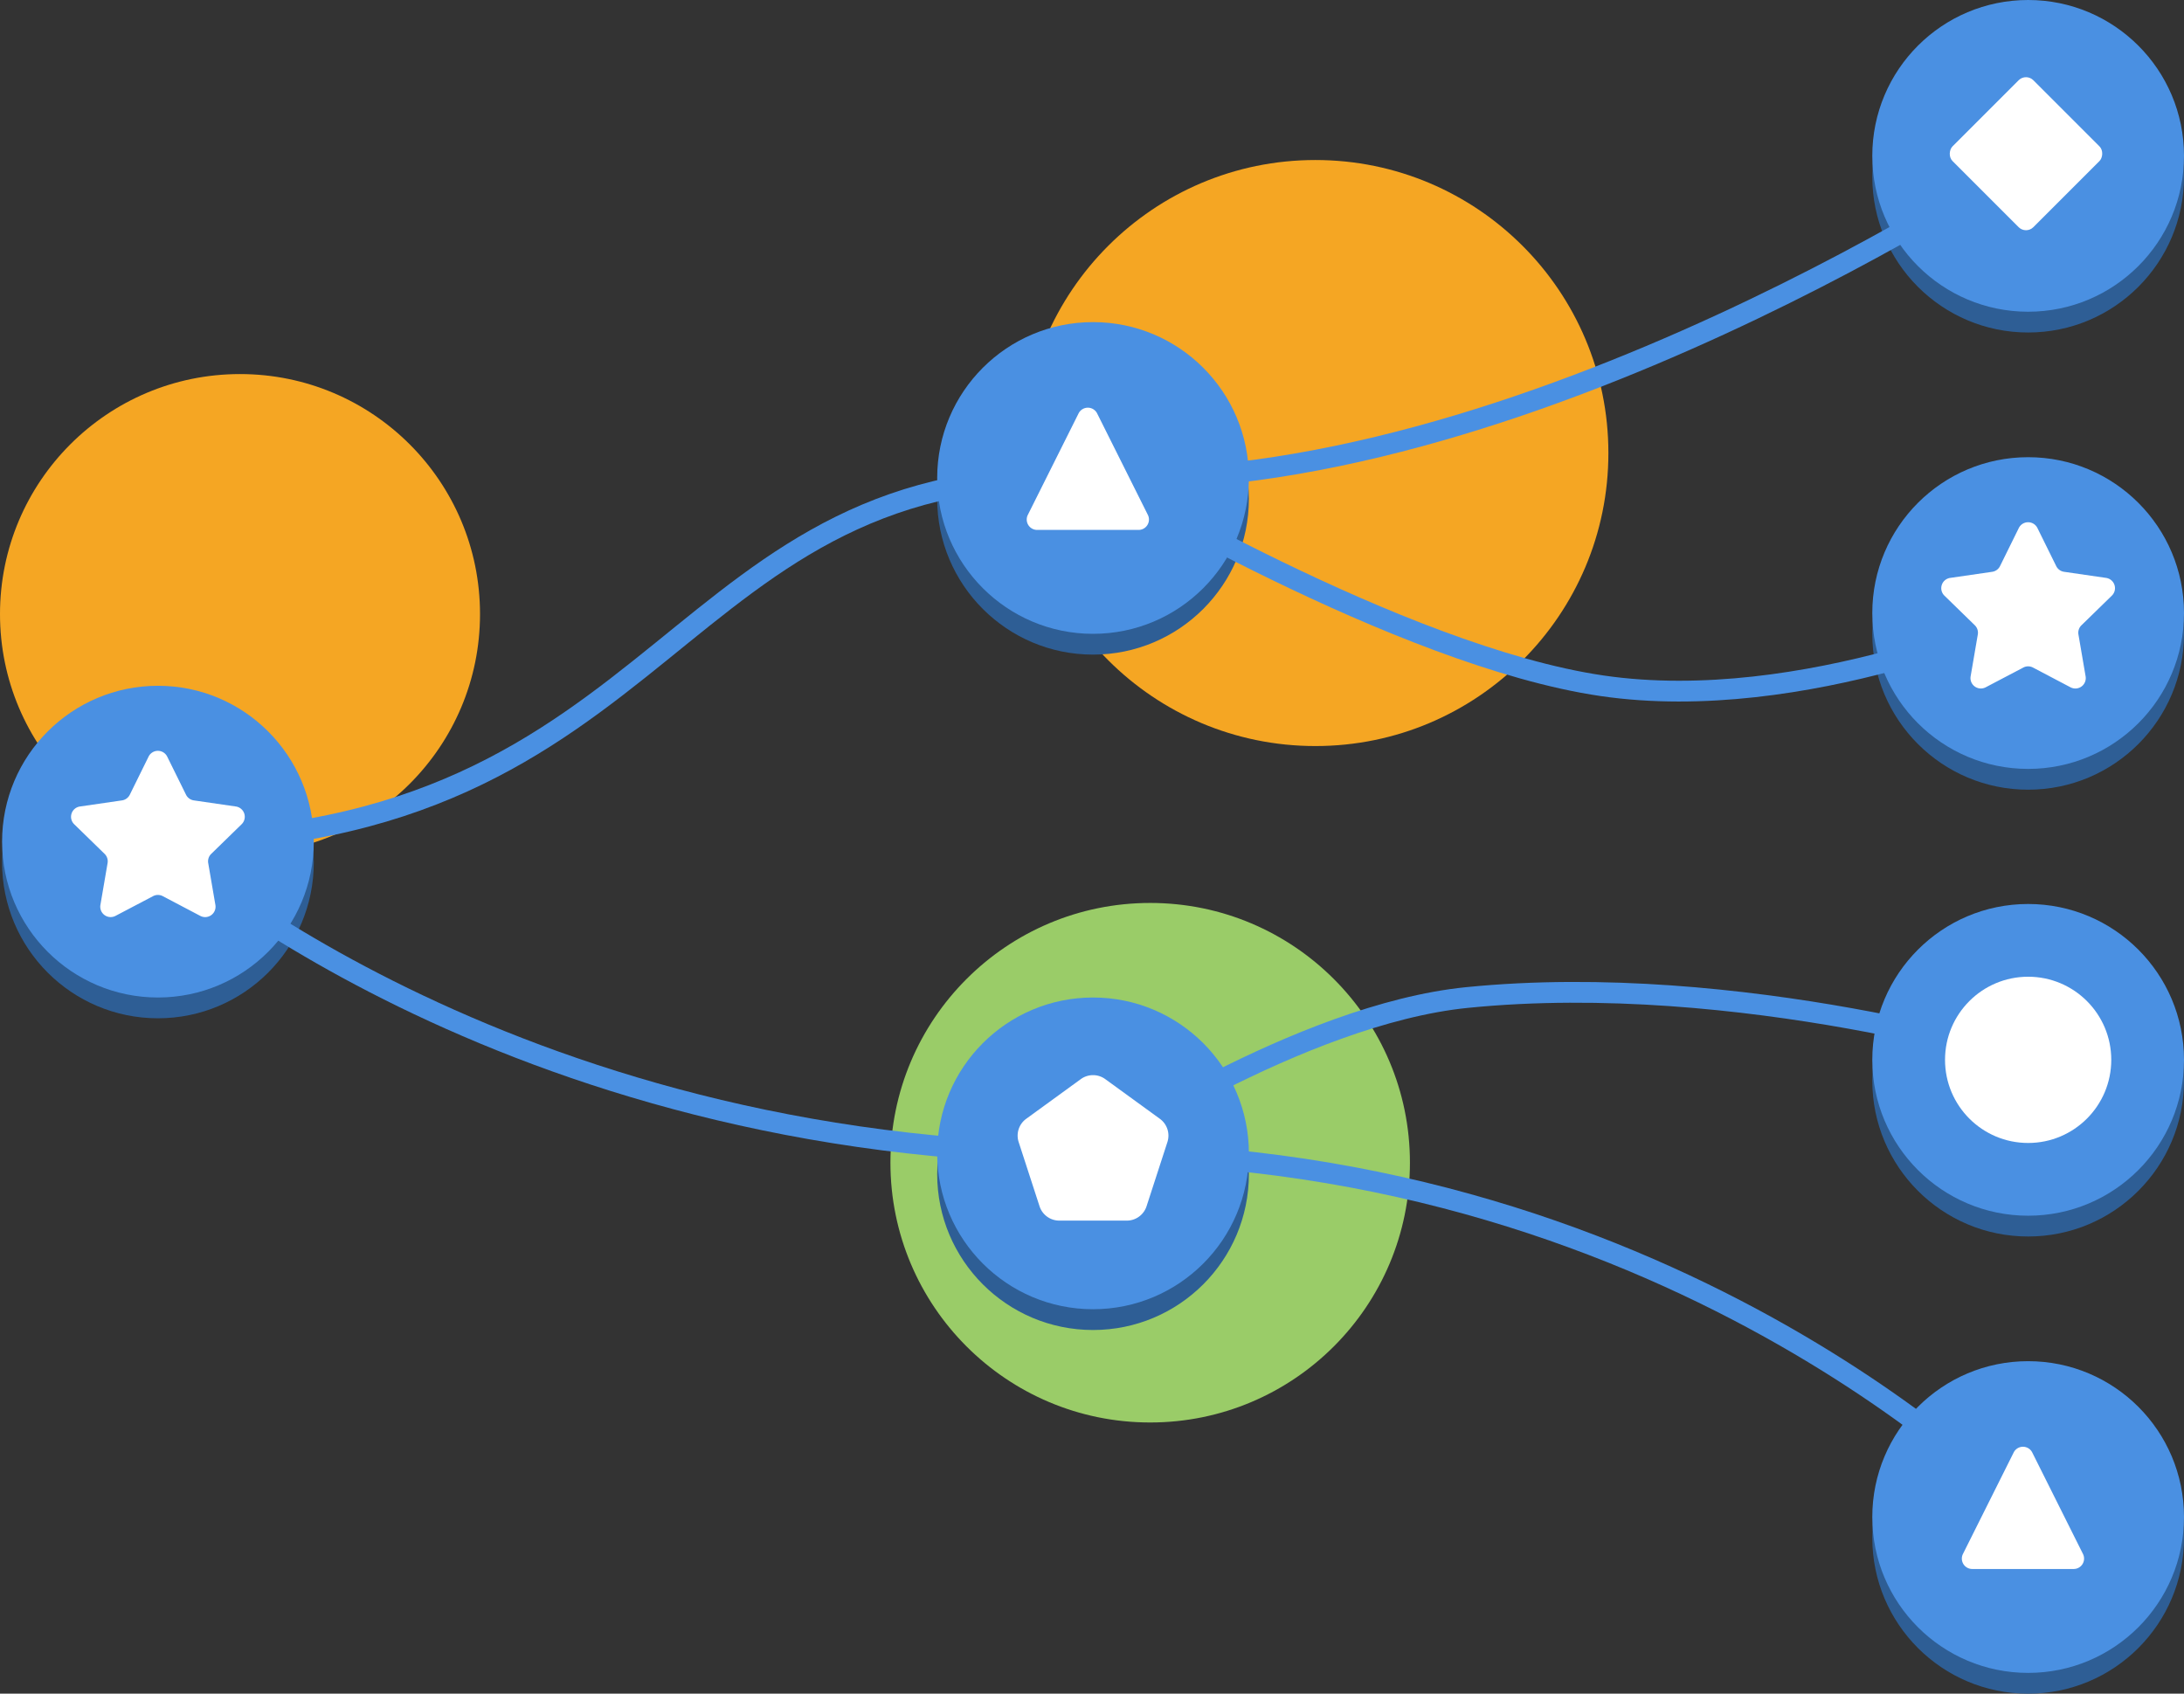 <svg id="Graph" xmlns="http://www.w3.org/2000/svg" width="210.2" height="163" viewBox="0 0 210.2 163">
  <rect x="0" y="0" width="210.2" height="163" fill="#333333" stroke="none"/>
  <circle id="Oval_Copy_33" data-name="Oval Copy 33" cx="28.2" cy="28.2" r="28.2" transform="translate(98.4 15.4)" fill="#f5a623"/>
  <circle id="Oval_Copy_18" data-name="Oval Copy 18" cx="25" cy="25" r="25" transform="translate(85.7 86.9)" fill="#9acc68"/>
  <circle id="Oval_Copy_34" data-name="Oval Copy 34" cx="23.1" cy="23.1" r="23.1" transform="translate(0 36)" fill="#f5a623"/>
  <circle id="Oval_Copy_7" data-name="Oval Copy 7" cx="15" cy="15" r="15" transform="translate(90.2 33)" fill="#2e5e95"/>
  <circle id="Oval_Copy_8" data-name="Oval Copy 8" cx="15" cy="15" r="15" transform="translate(0.2 68)" fill="#2e5e95"/>
  <circle id="Oval_Copy_9" data-name="Oval Copy 9" cx="15" cy="15" r="15" transform="translate(90.2 98)" fill="#2e5e95"/>
  <circle id="Oval_Copy_10" data-name="Oval Copy 10" cx="15" cy="15" r="15" transform="translate(180.2 133)" fill="#2e5e95"/>
  <circle id="Oval_Copy_11" data-name="Oval Copy 11" cx="15" cy="15" r="15" transform="translate(180.2 89)" fill="#2e5e95"/>
  <circle id="Oval_Copy_12" data-name="Oval Copy 12" cx="15" cy="15" r="15" transform="translate(180.2 46)" fill="#2e5e95"/>
  <circle id="Oval_Copy_13" data-name="Oval Copy 13" cx="15" cy="15" r="15" transform="translate(180.2 2)" fill="#2e5e95"/>
  <circle id="Oval" cx="15" cy="15" r="15" transform="translate(0.2 66)" fill="#4a90e2"/>
  <circle id="Oval_Copy" data-name="Oval Copy" cx="15" cy="15" r="15" transform="translate(90.2 31)" fill="#4a90e2"/>
  <circle id="Oval_Copy_3" data-name="Oval Copy 3" cx="15" cy="15" r="15" transform="translate(180.2)" fill="#4a90e2"/>
  <circle id="Oval_Copy_2" data-name="Oval Copy 2" cx="15" cy="15" r="15" transform="translate(90.2 96)" fill="#4a90e2"/>
  <circle id="Oval_Copy_4" data-name="Oval Copy 4" cx="15" cy="15" r="15" transform="translate(180.2 44)" fill="#4a90e2"/>
  <circle id="Oval_Copy_5" data-name="Oval Copy 5" cx="15" cy="15" r="15" transform="translate(180.2 87)" fill="#4a90e2"/>
  <circle id="Oval_Copy_6" data-name="Oval Copy 6" cx="15" cy="15" r="15" transform="translate(180.2 131)" fill="#4a90e2"/>
  <path id="Path_2" data-name="Path 2" d="M0,66c50,0,49-37,90-35S180,0,180,0" transform="translate(15.2 15)" fill="none" stroke="#4a90e2" stroke-miterlimit="10" stroke-width="2"/>
  <path id="Path_6" data-name="Path 6" d="M0,0S33,30,90,30s90,35,90,35" transform="translate(15.2 81)" fill="none" stroke="#4a90e2" stroke-miterlimit="10" stroke-width="2"/>
  <path id="Path_14" data-name="Path 14" d="M0,0S28.539,17.157,48,20s41-7,41-7" transform="translate(106.2 46)" fill="none" stroke="#4a90e2" stroke-miterlimit="10" stroke-width="2"/>
  <path id="Path_21" data-name="Path 21" d="M0,15.5S19.916,2.107,36,.5c26.3-2.63,54,6,54,6" transform="translate(105.2 95.501)" fill="none" stroke="#4a90e2" stroke-miterlimit="10" stroke-width="2"/>
  <path id="Star" d="M10.465,15.245a1,1,0,0,0-.931,0l-3.619,1.9a1,1,0,0,1-1.451-1.054l.691-4.03a1,1,0,0,0-.288-.885L1.94,8.324a1,1,0,0,1,.554-1.706l4.046-.588a1,1,0,0,0,.753-.547L9.1,1.817a1,1,0,0,1,1.793,0l1.81,3.666a1,1,0,0,0,.753.547l4.046.588a1,1,0,0,1,.554,1.706l-2.928,2.854a1,1,0,0,0-.288.885l.691,4.03a1,1,0,0,1-1.451,1.054Z" transform="translate(5.2 71)" fill="#fff"/>
  <path id="Star_Copy" data-name="Star Copy" d="M10.465,15.245a1,1,0,0,0-.931,0l-3.619,1.9a1,1,0,0,1-1.451-1.054l.691-4.03a1,1,0,0,0-.288-.885L1.94,8.324a1,1,0,0,1,.554-1.706l4.046-.588a1,1,0,0,0,.753-.547L9.1,1.817a1,1,0,0,1,1.793,0l1.81,3.666a1,1,0,0,0,.753.547l4.046.588a1,1,0,0,1,.554,1.706l-2.928,2.854a1,1,0,0,0-.288.885l.691,4.03a1,1,0,0,1-1.451,1.054Z" transform="translate(185.2 49)" fill="#fff"/>
  <path id="Triangle" d="M5.606,1.789a1,1,0,0,1,1.789,0l4.882,9.764A1,1,0,0,1,11.382,13H1.618a1,1,0,0,1-.894-1.447Z" transform="translate(98.2 38)" fill="#fff"/>
  <path id="Triangle_Copy" data-name="Triangle Copy" d="M5.606,1.789a1,1,0,0,1,1.789,0l4.882,9.764A1,1,0,0,1,11.382,13H1.618a1,1,0,0,1-.894-1.447Z" transform="translate(188.2 138)" fill="#fff"/>
  <path id="Polygon" d="M6.824.854a2,2,0,0,1,2.351,0l5.257,3.82a2,2,0,0,1,.727,2.236l-2.008,6.18a2,2,0,0,1-1.9,1.382h-6.5a2,2,0,0,1-1.9-1.382L.841,6.91a2,2,0,0,1,.727-2.236Z" transform="translate(97.2 103)" fill="#fff"/>
  <circle id="Oval-2" data-name="Oval" cx="8" cy="8" r="8" transform="translate(187.2 94)" fill="#fff"/>
  <rect id="Rectangle" width="11" height="11" rx="1" transform="translate(194.993 7.015) rotate(45)" fill="#fff"/>
</svg>
